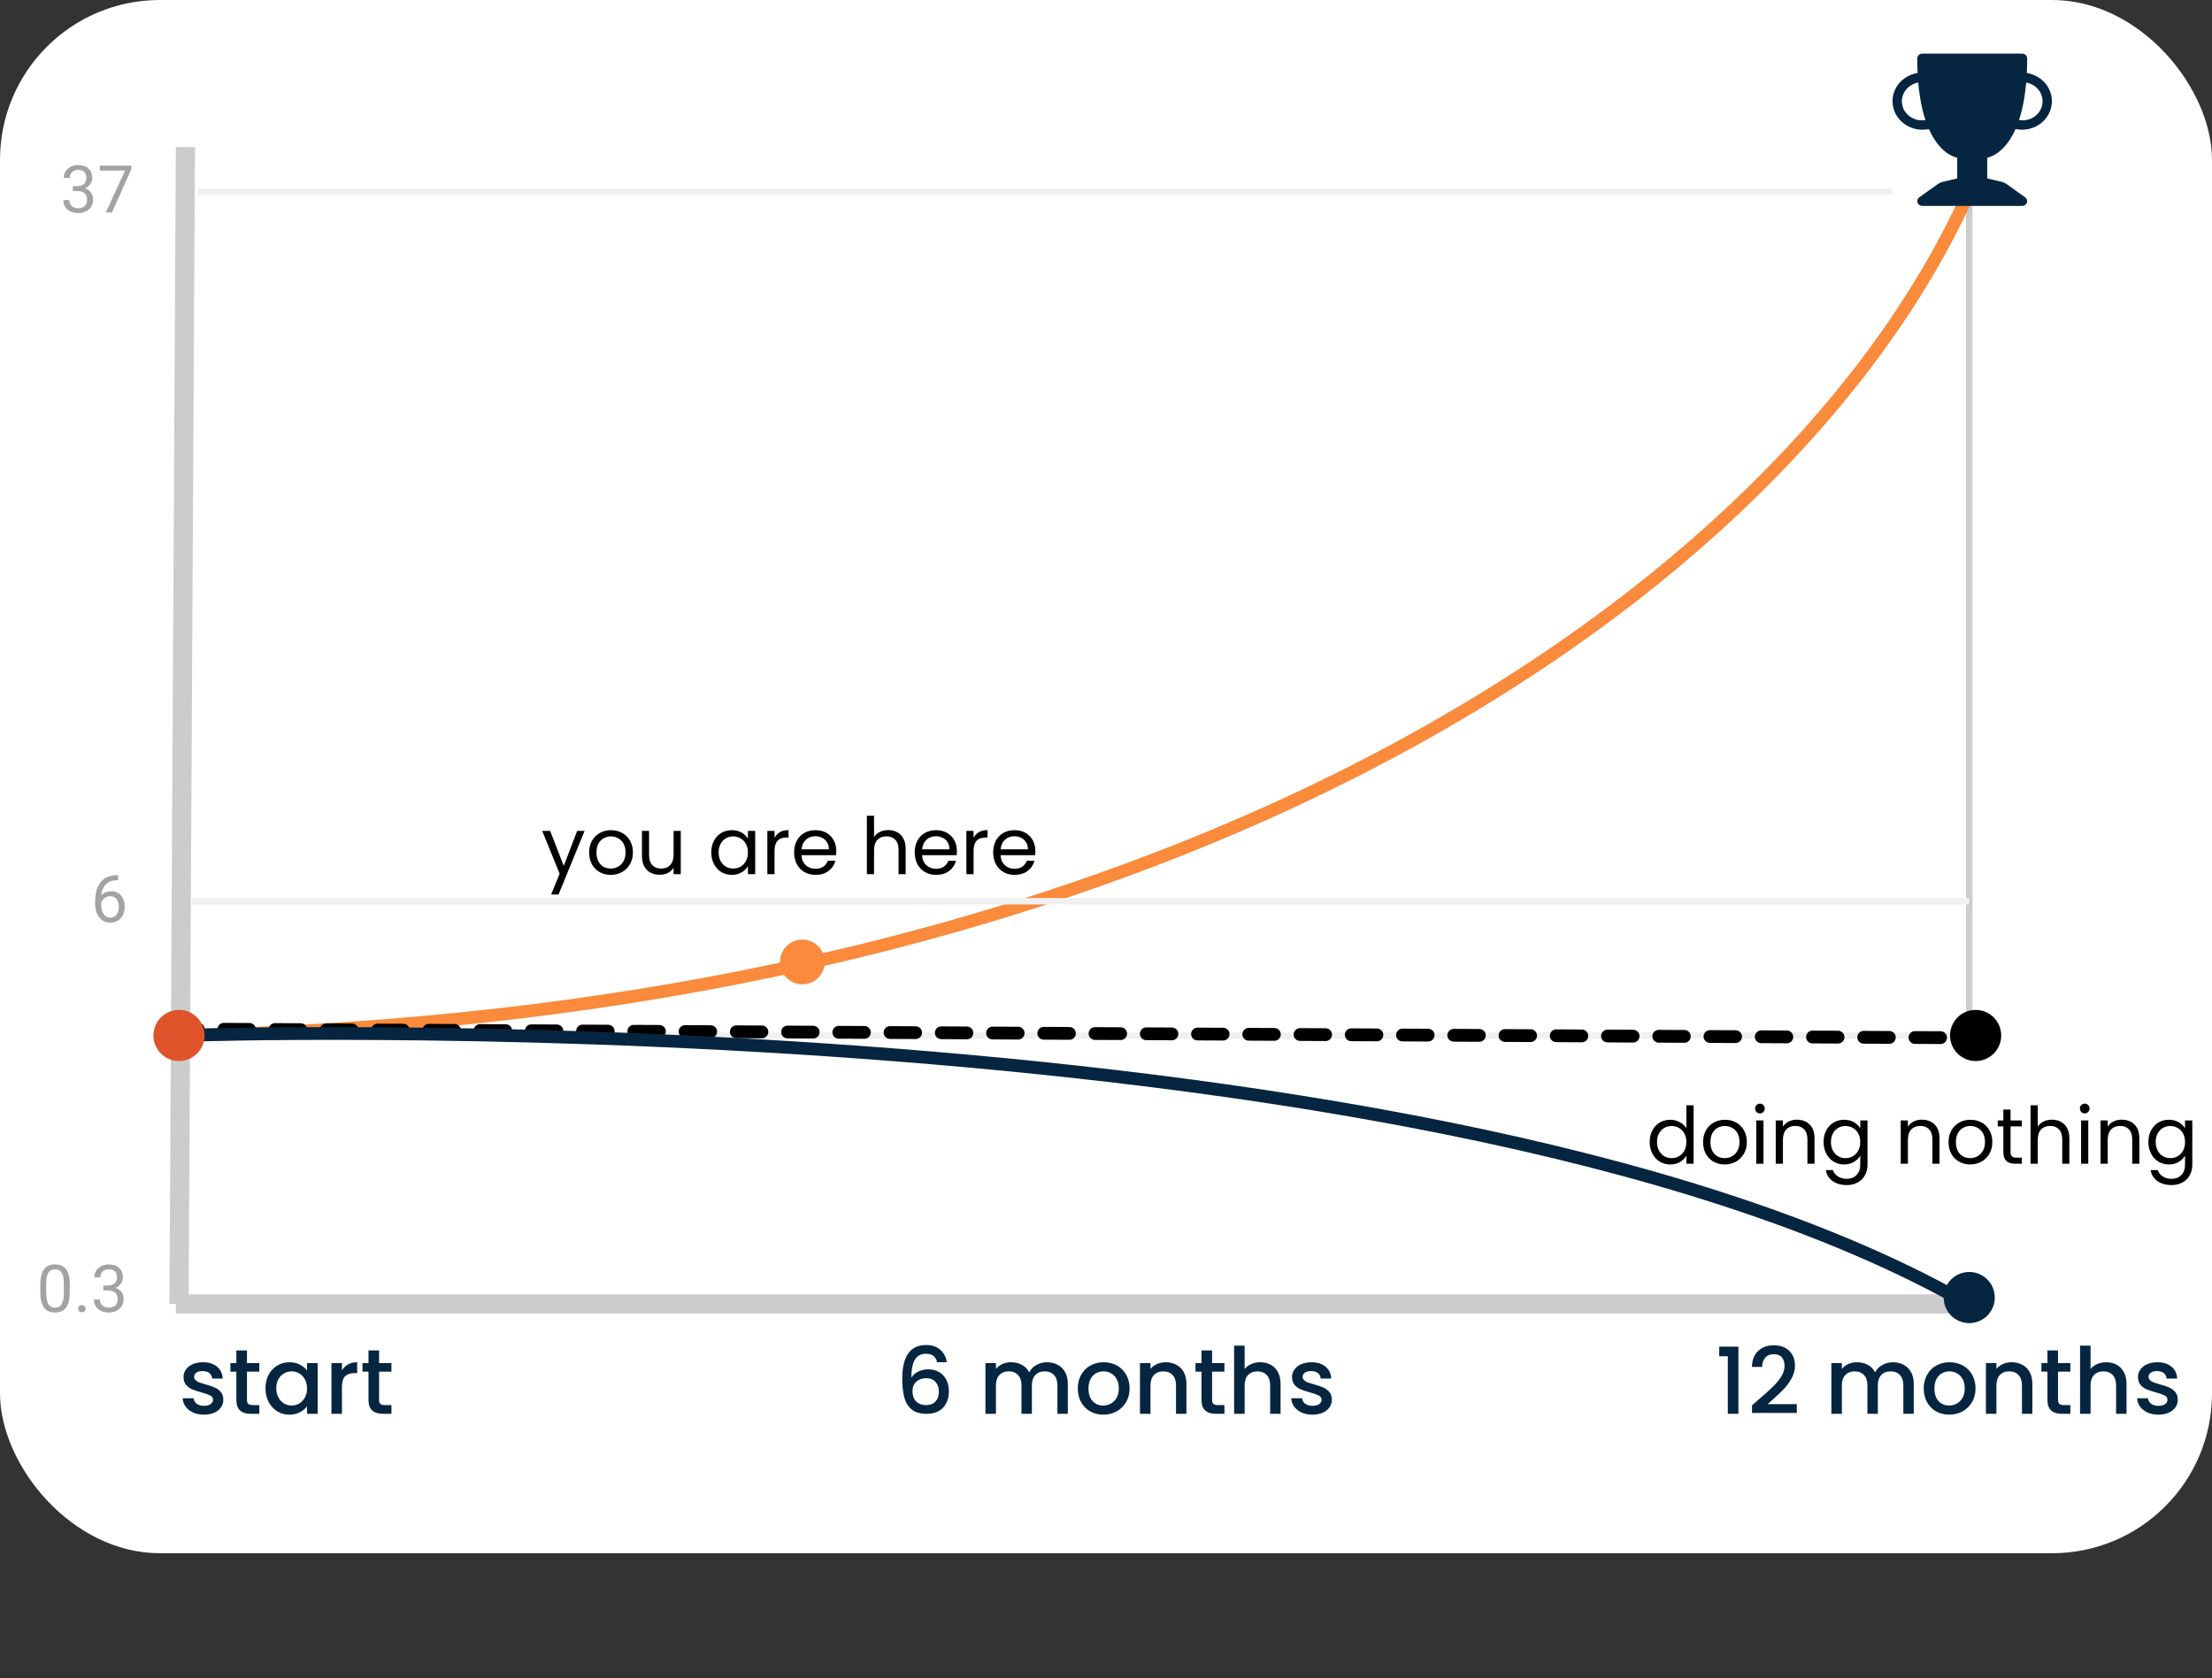<svg width="336" height="255" viewBox="0 0 336 255" fill="none" xmlns="http://www.w3.org/2000/svg">
<rect x="0" y="0" width="336" height="255" fill="#333333" stroke="none"/>
<rect width="336" height="235.997" rx="24.279" fill="white"/>
<path d="M250.586 173.508C250.586 172.836 250.722 172.248 250.994 171.744C251.266 171.232 251.638 170.836 252.11 170.556C252.59 170.276 253.126 170.136 253.718 170.136C254.23 170.136 254.706 170.256 255.146 170.496C255.586 170.728 255.922 171.036 256.154 171.42V167.94H257.258V176.82H256.154V175.584C255.938 175.976 255.618 176.3 255.194 176.556C254.77 176.804 254.274 176.928 253.706 176.928C253.122 176.928 252.59 176.784 252.11 176.496C251.638 176.208 251.266 175.804 250.994 175.284C250.722 174.764 250.586 174.172 250.586 173.508ZM256.154 173.52C256.154 173.024 256.054 172.592 255.854 172.224C255.654 171.856 255.382 171.576 255.038 171.384C254.702 171.184 254.33 171.084 253.922 171.084C253.514 171.084 253.142 171.18 252.806 171.372C252.47 171.564 252.202 171.844 252.002 172.212C251.802 172.58 251.702 173.012 251.702 173.508C251.702 174.012 251.802 174.452 252.002 174.828C252.202 175.196 252.47 175.48 252.806 175.68C253.142 175.872 253.514 175.968 253.922 175.968C254.33 175.968 254.702 175.872 255.038 175.68C255.382 175.48 255.654 175.196 255.854 174.828C256.054 174.452 256.154 174.016 256.154 173.52ZM261.972 176.928C261.356 176.928 260.796 176.788 260.292 176.508C259.796 176.228 259.404 175.832 259.116 175.32C258.836 174.8 258.696 174.2 258.696 173.52C258.696 172.848 258.84 172.256 259.128 171.744C259.424 171.224 259.824 170.828 260.328 170.556C260.832 170.276 261.396 170.136 262.02 170.136C262.644 170.136 263.208 170.276 263.712 170.556C264.216 170.828 264.612 171.22 264.9 171.732C265.196 172.244 265.344 172.84 265.344 173.52C265.344 174.2 265.192 174.8 264.888 175.32C264.592 175.832 264.188 176.228 263.676 176.508C263.164 176.788 262.596 176.928 261.972 176.928ZM261.972 175.968C262.364 175.968 262.732 175.876 263.076 175.692C263.42 175.508 263.696 175.232 263.904 174.864C264.12 174.496 264.228 174.048 264.228 173.52C264.228 172.992 264.124 172.544 263.916 172.176C263.708 171.808 263.436 171.536 263.1 171.36C262.764 171.176 262.4 171.084 262.008 171.084C261.608 171.084 261.24 171.176 260.904 171.36C260.576 171.536 260.312 171.808 260.112 172.176C259.912 172.544 259.812 172.992 259.812 173.52C259.812 174.056 259.908 174.508 260.1 174.876C260.3 175.244 260.564 175.52 260.892 175.704C261.22 175.88 261.58 175.968 261.972 175.968ZM267.343 169.176C267.135 169.176 266.959 169.104 266.815 168.96C266.671 168.816 266.599 168.64 266.599 168.432C266.599 168.224 266.671 168.048 266.815 167.904C266.959 167.76 267.135 167.688 267.343 167.688C267.543 167.688 267.711 167.76 267.847 167.904C267.991 168.048 268.063 168.224 268.063 168.432C268.063 168.64 267.991 168.816 267.847 168.96C267.711 169.104 267.543 169.176 267.343 169.176ZM267.871 170.244V176.82H266.779V170.244H267.871ZM272.937 170.124C273.737 170.124 274.385 170.368 274.881 170.856C275.377 171.336 275.625 172.032 275.625 172.944V176.82H274.545V173.1C274.545 172.444 274.381 171.944 274.053 171.6C273.725 171.248 273.277 171.072 272.709 171.072C272.133 171.072 271.673 171.252 271.329 171.612C270.993 171.972 270.825 172.496 270.825 173.184V176.82H269.733V170.244H270.825V171.18C271.041 170.844 271.333 170.584 271.701 170.4C272.077 170.216 272.489 170.124 272.937 170.124ZM280.12 170.136C280.688 170.136 281.184 170.26 281.608 170.508C282.04 170.756 282.36 171.068 282.568 171.444V170.244H283.672V176.964C283.672 177.564 283.544 178.096 283.288 178.56C283.032 179.032 282.664 179.4 282.184 179.664C281.712 179.928 281.16 180.06 280.528 180.06C279.664 180.06 278.944 179.856 278.368 179.448C277.792 179.04 277.452 178.484 277.348 177.78H278.428C278.548 178.18 278.796 178.5 279.172 178.74C279.548 178.988 280 179.112 280.528 179.112C281.128 179.112 281.616 178.924 281.992 178.548C282.376 178.172 282.568 177.644 282.568 176.964V175.584C282.352 175.968 282.032 176.288 281.608 176.544C281.184 176.8 280.688 176.928 280.12 176.928C279.536 176.928 279.004 176.784 278.524 176.496C278.052 176.208 277.68 175.804 277.408 175.284C277.136 174.764 277 174.172 277 173.508C277 172.836 277.136 172.248 277.408 171.744C277.68 171.232 278.052 170.836 278.524 170.556C279.004 170.276 279.536 170.136 280.12 170.136ZM282.568 173.52C282.568 173.024 282.468 172.592 282.268 172.224C282.068 171.856 281.796 171.576 281.452 171.384C281.116 171.184 280.744 171.084 280.336 171.084C279.928 171.084 279.556 171.18 279.22 171.372C278.884 171.564 278.616 171.844 278.416 172.212C278.216 172.58 278.116 173.012 278.116 173.508C278.116 174.012 278.216 174.452 278.416 174.828C278.616 175.196 278.884 175.48 279.22 175.68C279.556 175.872 279.928 175.968 280.336 175.968C280.744 175.968 281.116 175.872 281.452 175.68C281.796 175.48 282.068 175.196 282.268 174.828C282.468 174.452 282.568 174.016 282.568 173.52ZM291.921 170.124C292.721 170.124 293.369 170.368 293.865 170.856C294.361 171.336 294.609 172.032 294.609 172.944V176.82H293.529V173.1C293.529 172.444 293.365 171.944 293.037 171.6C292.709 171.248 292.261 171.072 291.693 171.072C291.117 171.072 290.657 171.252 290.313 171.612C289.977 171.972 289.809 172.496 289.809 173.184V176.82H288.717V170.244H289.809V171.18C290.025 170.844 290.317 170.584 290.685 170.4C291.061 170.216 291.473 170.124 291.921 170.124ZM299.261 176.928C298.645 176.928 298.085 176.788 297.581 176.508C297.085 176.228 296.693 175.832 296.405 175.32C296.125 174.8 295.985 174.2 295.985 173.52C295.985 172.848 296.129 172.256 296.417 171.744C296.713 171.224 297.113 170.828 297.617 170.556C298.121 170.276 298.685 170.136 299.309 170.136C299.933 170.136 300.497 170.276 301.001 170.556C301.505 170.828 301.901 171.22 302.189 171.732C302.485 172.244 302.633 172.84 302.633 173.52C302.633 174.2 302.481 174.8 302.177 175.32C301.881 175.832 301.477 176.228 300.965 176.508C300.453 176.788 299.885 176.928 299.261 176.928ZM299.261 175.968C299.653 175.968 300.021 175.876 300.365 175.692C300.709 175.508 300.985 175.232 301.193 174.864C301.409 174.496 301.517 174.048 301.517 173.52C301.517 172.992 301.413 172.544 301.205 172.176C300.997 171.808 300.725 171.536 300.389 171.36C300.053 171.176 299.689 171.084 299.297 171.084C298.897 171.084 298.529 171.176 298.193 171.36C297.865 171.536 297.601 171.808 297.401 172.176C297.201 172.544 297.101 172.992 297.101 173.52C297.101 174.056 297.197 174.508 297.389 174.876C297.589 175.244 297.853 175.52 298.181 175.704C298.509 175.88 298.869 175.968 299.261 175.968ZM305.401 171.144V175.02C305.401 175.34 305.469 175.568 305.605 175.704C305.741 175.832 305.977 175.896 306.313 175.896H307.117V176.82H306.133C305.525 176.82 305.069 176.68 304.765 176.4C304.461 176.12 304.309 175.66 304.309 175.02V171.144H303.457V170.244H304.309V168.588H305.401V170.244H307.117V171.144H305.401ZM311.704 170.124C312.2 170.124 312.648 170.232 313.048 170.448C313.448 170.656 313.76 170.972 313.984 171.396C314.216 171.82 314.332 172.336 314.332 172.944V176.82H313.252V173.1C313.252 172.444 313.088 171.944 312.76 171.6C312.432 171.248 311.984 171.072 311.416 171.072C310.84 171.072 310.38 171.252 310.036 171.612C309.7 171.972 309.532 172.496 309.532 173.184V176.82H308.44V167.94H309.532V171.18C309.748 170.844 310.044 170.584 310.42 170.4C310.804 170.216 311.232 170.124 311.704 170.124ZM316.679 169.176C316.471 169.176 316.295 169.104 316.151 168.96C316.007 168.816 315.935 168.64 315.935 168.432C315.935 168.224 316.007 168.048 316.151 167.904C316.295 167.76 316.471 167.688 316.679 167.688C316.879 167.688 317.047 167.76 317.183 167.904C317.327 168.048 317.399 168.224 317.399 168.432C317.399 168.64 317.327 168.816 317.183 168.96C317.047 169.104 316.879 169.176 316.679 169.176ZM317.207 170.244V176.82H316.115V170.244H317.207ZM322.273 170.124C323.073 170.124 323.721 170.368 324.217 170.856C324.713 171.336 324.961 172.032 324.961 172.944V176.82H323.881V173.1C323.881 172.444 323.717 171.944 323.389 171.6C323.061 171.248 322.613 171.072 322.045 171.072C321.469 171.072 321.009 171.252 320.665 171.612C320.329 171.972 320.161 172.496 320.161 173.184V176.82H319.069V170.244H320.161V171.18C320.377 170.844 320.669 170.584 321.037 170.4C321.413 170.216 321.825 170.124 322.273 170.124ZM329.456 170.136C330.024 170.136 330.52 170.26 330.944 170.508C331.376 170.756 331.696 171.068 331.904 171.444V170.244H333.008V176.964C333.008 177.564 332.88 178.096 332.624 178.56C332.368 179.032 332 179.4 331.52 179.664C331.048 179.928 330.496 180.06 329.864 180.06C329 180.06 328.28 179.856 327.704 179.448C327.128 179.04 326.788 178.484 326.684 177.78H327.764C327.884 178.18 328.132 178.5 328.508 178.74C328.884 178.988 329.336 179.112 329.864 179.112C330.464 179.112 330.952 178.924 331.328 178.548C331.712 178.172 331.904 177.644 331.904 176.964V175.584C331.688 175.968 331.368 176.288 330.944 176.544C330.52 176.8 330.024 176.928 329.456 176.928C328.872 176.928 328.34 176.784 327.86 176.496C327.388 176.208 327.016 175.804 326.744 175.284C326.472 174.764 326.336 174.172 326.336 173.508C326.336 172.836 326.472 172.248 326.744 171.744C327.016 171.232 327.388 170.836 327.86 170.556C328.34 170.276 328.872 170.136 329.456 170.136ZM331.904 173.52C331.904 173.024 331.804 172.592 331.604 172.224C331.404 171.856 331.132 171.576 330.788 171.384C330.452 171.184 330.08 171.084 329.672 171.084C329.264 171.084 328.892 171.18 328.556 171.372C328.22 171.564 327.952 171.844 327.752 172.212C327.552 172.58 327.452 173.012 327.452 173.508C327.452 174.012 327.552 174.452 327.752 174.828C327.952 175.196 328.22 175.48 328.556 175.68C328.892 175.872 329.264 175.968 329.672 175.968C330.08 175.968 330.452 175.872 330.788 175.68C331.132 175.48 331.404 175.196 331.604 174.828C331.804 174.452 331.904 174.016 331.904 173.52Z" fill="black"/>
<path d="M30.971 214.946C30.364 214.946 29.818 214.839 29.333 214.624C28.857 214.4 28.479 214.102 28.199 213.728C27.919 213.346 27.77 212.921 27.751 212.454H29.403C29.431 212.781 29.585 213.056 29.865 213.28C30.154 213.495 30.514 213.602 30.943 213.602C31.391 213.602 31.736 213.518 31.979 213.35C32.231 213.173 32.357 212.949 32.357 212.678C32.357 212.389 32.217 212.174 31.937 212.034C31.666 211.894 31.232 211.74 30.635 211.572C30.056 211.414 29.585 211.26 29.221 211.11C28.857 210.961 28.54 210.732 28.269 210.424C28.008 210.116 27.877 209.71 27.877 209.206C27.877 208.796 27.998 208.422 28.241 208.086C28.484 207.741 28.829 207.47 29.277 207.274C29.734 207.078 30.257 206.98 30.845 206.98C31.722 206.98 32.427 207.204 32.959 207.652C33.5 208.091 33.79 208.693 33.827 209.458H32.231C32.203 209.113 32.063 208.838 31.811 208.632C31.559 208.427 31.218 208.324 30.789 208.324C30.369 208.324 30.047 208.404 29.823 208.562C29.599 208.721 29.487 208.931 29.487 209.192C29.487 209.398 29.562 209.57 29.711 209.71C29.86 209.85 30.042 209.962 30.257 210.046C30.472 210.121 30.789 210.219 31.209 210.34C31.769 210.49 32.226 210.644 32.581 210.802C32.945 210.952 33.258 211.176 33.519 211.474C33.78 211.773 33.916 212.17 33.925 212.664C33.925 213.103 33.804 213.495 33.561 213.84C33.318 214.186 32.973 214.456 32.525 214.652C32.086 214.848 31.568 214.946 30.971 214.946ZM37.512 208.408V212.678C37.512 212.968 37.577 213.178 37.708 213.308C37.848 213.43 38.081 213.49 38.408 213.49H39.388V214.82H38.128C37.409 214.82 36.858 214.652 36.476 214.316C36.093 213.98 35.902 213.434 35.902 212.678V208.408H34.992V207.106H35.902V205.188H37.512V207.106H39.388V208.408H37.512ZM40.327 210.928C40.327 210.154 40.485 209.468 40.803 208.87C41.129 208.273 41.568 207.811 42.119 207.484C42.679 207.148 43.295 206.98 43.967 206.98C44.573 206.98 45.101 207.102 45.549 207.344C46.006 207.578 46.37 207.872 46.641 208.226V207.106H48.251V214.82H46.641V213.672C46.37 214.036 46.001 214.34 45.535 214.582C45.068 214.825 44.536 214.946 43.939 214.946C43.276 214.946 42.669 214.778 42.119 214.442C41.568 214.097 41.129 213.621 40.803 213.014C40.485 212.398 40.327 211.703 40.327 210.928ZM46.641 210.956C46.641 210.424 46.529 209.962 46.305 209.57C46.09 209.178 45.805 208.88 45.451 208.674C45.096 208.469 44.713 208.366 44.303 208.366C43.892 208.366 43.509 208.469 43.155 208.674C42.8 208.87 42.511 209.164 42.287 209.556C42.072 209.939 41.965 210.396 41.965 210.928C41.965 211.46 42.072 211.927 42.287 212.328C42.511 212.73 42.8 213.038 43.155 213.252C43.519 213.458 43.901 213.56 44.303 213.56C44.713 213.56 45.096 213.458 45.451 213.252C45.805 213.047 46.09 212.748 46.305 212.356C46.529 211.955 46.641 211.488 46.641 210.956ZM51.943 208.226C52.176 207.834 52.484 207.531 52.867 207.316C53.259 207.092 53.721 206.98 54.253 206.98V208.632H53.847C53.221 208.632 52.745 208.791 52.419 209.108C52.102 209.426 51.943 209.976 51.943 210.76V214.82H50.347V207.106H51.943V208.226ZM57.582 208.408V212.678C57.582 212.968 57.647 213.178 57.778 213.308C57.918 213.43 58.151 213.49 58.478 213.49H59.458V214.82H58.198C57.479 214.82 56.929 214.652 56.546 214.316C56.163 213.98 55.972 213.434 55.972 212.678V208.408H55.062V207.106H55.972V205.188H57.582V207.106H59.458V208.408H57.582Z" fill="#062540"/>
<path d="M142.346 206.98C142.243 206.551 142.056 206.229 141.786 206.014C141.515 205.8 141.137 205.692 140.652 205.692C139.914 205.692 139.364 205.977 139 206.546C138.636 207.106 138.444 208.04 138.426 209.346C138.668 208.936 139.023 208.618 139.49 208.394C139.956 208.17 140.46 208.058 141.002 208.058C141.618 208.058 142.159 208.194 142.626 208.464C143.102 208.726 143.47 209.108 143.732 209.612C144.002 210.116 144.138 210.718 144.138 211.418C144.138 212.072 144.007 212.655 143.746 213.168C143.494 213.682 143.116 214.088 142.612 214.386C142.108 214.676 141.501 214.82 140.792 214.82C139.83 214.82 139.074 214.61 138.524 214.19C137.982 213.761 137.6 213.159 137.376 212.384C137.161 211.61 137.054 210.644 137.054 209.486C137.054 206.07 138.258 204.362 140.666 204.362C141.599 204.362 142.332 204.614 142.864 205.118C143.405 205.622 143.722 206.243 143.816 206.98H142.346ZM140.652 209.402C140.082 209.402 139.597 209.575 139.196 209.92C138.804 210.256 138.608 210.746 138.608 211.39C138.608 212.034 138.79 212.548 139.154 212.93C139.527 213.304 140.045 213.49 140.708 213.49C141.296 213.49 141.758 213.308 142.094 212.944C142.439 212.58 142.612 212.095 142.612 211.488C142.612 210.854 142.444 210.35 142.108 209.976C141.781 209.594 141.296 209.402 140.652 209.402ZM159.025 206.98C159.631 206.98 160.173 207.106 160.649 207.358C161.134 207.61 161.512 207.984 161.783 208.478C162.063 208.973 162.203 209.57 162.203 210.27V214.82H160.621V210.508C160.621 209.818 160.448 209.29 160.103 208.926C159.757 208.553 159.286 208.366 158.689 208.366C158.091 208.366 157.615 208.553 157.261 208.926C156.915 209.29 156.743 209.818 156.743 210.508V214.82H155.161V210.508C155.161 209.818 154.988 209.29 154.643 208.926C154.297 208.553 153.826 208.366 153.229 208.366C152.631 208.366 152.155 208.553 151.801 208.926C151.455 209.29 151.283 209.818 151.283 210.508V214.82H149.687V207.106H151.283V207.988C151.544 207.671 151.875 207.424 152.277 207.246C152.678 207.069 153.107 206.98 153.565 206.98C154.181 206.98 154.731 207.111 155.217 207.372C155.702 207.634 156.075 208.012 156.337 208.506C156.57 208.04 156.934 207.671 157.429 207.4C157.923 207.12 158.455 206.98 159.025 206.98ZM167.58 214.946C166.852 214.946 166.194 214.783 165.606 214.456C165.018 214.12 164.556 213.654 164.22 213.056C163.884 212.45 163.716 211.75 163.716 210.956C163.716 210.172 163.888 209.477 164.234 208.87C164.579 208.264 165.05 207.797 165.648 207.47C166.245 207.144 166.912 206.98 167.65 206.98C168.387 206.98 169.054 207.144 169.652 207.47C170.249 207.797 170.72 208.264 171.066 208.87C171.411 209.477 171.584 210.172 171.584 210.956C171.584 211.74 171.406 212.436 171.052 213.042C170.697 213.649 170.212 214.12 169.596 214.456C168.989 214.783 168.317 214.946 167.58 214.946ZM167.58 213.56C167.99 213.56 168.373 213.462 168.728 213.266C169.092 213.07 169.386 212.776 169.61 212.384C169.834 211.992 169.946 211.516 169.946 210.956C169.946 210.396 169.838 209.925 169.624 209.542C169.409 209.15 169.124 208.856 168.77 208.66C168.415 208.464 168.032 208.366 167.622 208.366C167.211 208.366 166.828 208.464 166.474 208.66C166.128 208.856 165.853 209.15 165.648 209.542C165.442 209.925 165.34 210.396 165.34 210.956C165.34 211.787 165.55 212.431 165.97 212.888C166.399 213.336 166.936 213.56 167.58 213.56ZM177.053 206.98C177.66 206.98 178.201 207.106 178.677 207.358C179.163 207.61 179.541 207.984 179.811 208.478C180.082 208.973 180.217 209.57 180.217 210.27V214.82H178.635V210.508C178.635 209.818 178.463 209.29 178.117 208.926C177.772 208.553 177.301 208.366 176.703 208.366C176.106 208.366 175.63 208.553 175.275 208.926C174.93 209.29 174.757 209.818 174.757 210.508V214.82H173.161V207.106H174.757V207.988C175.019 207.671 175.35 207.424 175.751 207.246C176.162 207.069 176.596 206.98 177.053 206.98ZM184.115 208.408V212.678C184.115 212.968 184.18 213.178 184.311 213.308C184.451 213.43 184.684 213.49 185.011 213.49H185.991V214.82H184.731C184.012 214.82 183.462 214.652 183.079 214.316C182.696 213.98 182.505 213.434 182.505 212.678V208.408H181.595V207.106H182.505V205.188H184.115V207.106H185.991V208.408H184.115ZM191.452 206.98C192.04 206.98 192.563 207.106 193.02 207.358C193.487 207.61 193.851 207.984 194.112 208.478C194.383 208.973 194.518 209.57 194.518 210.27V214.82H192.936V210.508C192.936 209.818 192.763 209.29 192.418 208.926C192.073 208.553 191.601 208.366 191.004 208.366C190.407 208.366 189.931 208.553 189.576 208.926C189.231 209.29 189.058 209.818 189.058 210.508V214.82H187.462V204.46H189.058V208.002C189.329 207.676 189.669 207.424 190.08 207.246C190.5 207.069 190.957 206.98 191.452 206.98ZM199.354 214.946C198.747 214.946 198.201 214.839 197.716 214.624C197.24 214.4 196.862 214.102 196.582 213.728C196.302 213.346 196.153 212.921 196.134 212.454H197.786C197.814 212.781 197.968 213.056 198.248 213.28C198.537 213.495 198.897 213.602 199.326 213.602C199.774 213.602 200.119 213.518 200.362 213.35C200.614 213.173 200.74 212.949 200.74 212.678C200.74 212.389 200.6 212.174 200.32 212.034C200.049 211.894 199.615 211.74 199.018 211.572C198.439 211.414 197.968 211.26 197.604 211.11C197.24 210.961 196.923 210.732 196.652 210.424C196.391 210.116 196.26 209.71 196.26 209.206C196.26 208.796 196.381 208.422 196.624 208.086C196.867 207.741 197.212 207.47 197.66 207.274C198.117 207.078 198.64 206.98 199.228 206.98C200.105 206.98 200.81 207.204 201.342 207.652C201.883 208.091 202.173 208.693 202.21 209.458H200.614C200.586 209.113 200.446 208.838 200.194 208.632C199.942 208.427 199.601 208.324 199.172 208.324C198.752 208.324 198.43 208.404 198.206 208.562C197.982 208.721 197.87 208.931 197.87 209.192C197.87 209.398 197.945 209.57 198.094 209.71C198.243 209.85 198.425 209.962 198.64 210.046C198.855 210.121 199.172 210.219 199.592 210.34C200.152 210.49 200.609 210.644 200.964 210.802C201.328 210.952 201.641 211.176 201.902 211.474C202.163 211.773 202.299 212.17 202.308 212.664C202.308 213.103 202.187 213.495 201.944 213.84C201.701 214.186 201.356 214.456 200.908 214.652C200.469 214.848 199.951 214.946 199.354 214.946Z" fill="#062540"/>
<path d="M261.151 206.07V204.614H264.063V214.82H262.453V206.07H261.151ZM267.138 212.65C268.034 211.876 268.739 211.241 269.252 210.746C269.775 210.242 270.209 209.72 270.554 209.178C270.899 208.637 271.072 208.096 271.072 207.554C271.072 206.994 270.937 206.556 270.666 206.238C270.405 205.921 269.989 205.762 269.42 205.762C268.869 205.762 268.44 205.94 268.132 206.294C267.833 206.64 267.675 207.106 267.656 207.694H266.116C266.144 206.63 266.461 205.818 267.068 205.258C267.684 204.689 268.463 204.404 269.406 204.404C270.423 204.404 271.217 204.684 271.786 205.244C272.365 205.804 272.654 206.551 272.654 207.484C272.654 208.156 272.481 208.805 272.136 209.43C271.8 210.046 271.394 210.602 270.918 211.096C270.451 211.582 269.854 212.146 269.126 212.79L268.496 213.35H272.934V214.68H266.13V213.518L267.138 212.65ZM287.521 206.98C288.127 206.98 288.669 207.106 289.145 207.358C289.63 207.61 290.008 207.984 290.279 208.478C290.559 208.973 290.699 209.57 290.699 210.27V214.82H289.117V210.508C289.117 209.818 288.944 209.29 288.599 208.926C288.253 208.553 287.782 208.366 287.185 208.366C286.587 208.366 286.111 208.553 285.757 208.926C285.411 209.29 285.239 209.818 285.239 210.508V214.82H283.657V210.508C283.657 209.818 283.484 209.29 283.139 208.926C282.793 208.553 282.322 208.366 281.725 208.366C281.127 208.366 280.651 208.553 280.297 208.926C279.951 209.29 279.779 209.818 279.779 210.508V214.82H278.183V207.106H279.779V207.988C280.04 207.671 280.371 207.424 280.773 207.246C281.174 207.069 281.603 206.98 282.061 206.98C282.677 206.98 283.227 207.111 283.713 207.372C284.198 207.634 284.571 208.012 284.833 208.506C285.066 208.04 285.43 207.671 285.925 207.4C286.419 207.12 286.951 206.98 287.521 206.98ZM296.076 214.946C295.348 214.946 294.69 214.783 294.102 214.456C293.514 214.12 293.052 213.654 292.716 213.056C292.38 212.45 292.212 211.75 292.212 210.956C292.212 210.172 292.384 209.477 292.73 208.87C293.075 208.264 293.546 207.797 294.144 207.47C294.741 207.144 295.408 206.98 296.146 206.98C296.883 206.98 297.55 207.144 298.148 207.47C298.745 207.797 299.216 208.264 299.562 208.87C299.907 209.477 300.08 210.172 300.08 210.956C300.08 211.74 299.902 212.436 299.548 213.042C299.193 213.649 298.708 214.12 298.092 214.456C297.485 214.783 296.813 214.946 296.076 214.946ZM296.076 213.56C296.486 213.56 296.869 213.462 297.224 213.266C297.588 213.07 297.882 212.776 298.106 212.384C298.33 211.992 298.442 211.516 298.442 210.956C298.442 210.396 298.334 209.925 298.12 209.542C297.905 209.15 297.62 208.856 297.266 208.66C296.911 208.464 296.528 208.366 296.118 208.366C295.707 208.366 295.324 208.464 294.97 208.66C294.624 208.856 294.349 209.15 294.144 209.542C293.938 209.925 293.836 210.396 293.836 210.956C293.836 211.787 294.046 212.431 294.466 212.888C294.895 213.336 295.432 213.56 296.076 213.56ZM305.549 206.98C306.156 206.98 306.697 207.106 307.173 207.358C307.659 207.61 308.037 207.984 308.307 208.478C308.578 208.973 308.713 209.57 308.713 210.27V214.82H307.131V210.508C307.131 209.818 306.959 209.29 306.613 208.926C306.268 208.553 305.797 208.366 305.199 208.366C304.602 208.366 304.126 208.553 303.771 208.926C303.426 209.29 303.253 209.818 303.253 210.508V214.82H301.657V207.106H303.253V207.988C303.515 207.671 303.846 207.424 304.247 207.246C304.658 207.069 305.092 206.98 305.549 206.98ZM312.611 208.408V212.678C312.611 212.968 312.677 213.178 312.807 213.308C312.947 213.43 313.181 213.49 313.507 213.49H314.487V214.82H313.227C312.509 214.82 311.958 214.652 311.575 214.316C311.193 213.98 311.001 213.434 311.001 212.678V208.408H310.091V207.106H311.001V205.188H312.611V207.106H314.487V208.408H312.611ZM319.948 206.98C320.536 206.98 321.059 207.106 321.516 207.358C321.983 207.61 322.347 207.984 322.608 208.478C322.879 208.973 323.014 209.57 323.014 210.27V214.82H321.432V210.508C321.432 209.818 321.26 209.29 320.914 208.926C320.569 208.553 320.098 208.366 319.5 208.366C318.903 208.366 318.427 208.553 318.072 208.926C317.727 209.29 317.554 209.818 317.554 210.508V214.82H315.958V204.46H317.554V208.002C317.825 207.676 318.166 207.424 318.576 207.246C318.996 207.069 319.454 206.98 319.948 206.98ZM327.85 214.946C327.243 214.946 326.697 214.839 326.212 214.624C325.736 214.4 325.358 214.102 325.078 213.728C324.798 213.346 324.649 212.921 324.63 212.454H326.282C326.31 212.781 326.464 213.056 326.744 213.28C327.033 213.495 327.393 213.602 327.822 213.602C328.27 213.602 328.615 213.518 328.858 213.35C329.11 213.173 329.236 212.949 329.236 212.678C329.236 212.389 329.096 212.174 328.816 212.034C328.545 211.894 328.111 211.74 327.514 211.572C326.935 211.414 326.464 211.26 326.1 211.11C325.736 210.961 325.419 210.732 325.148 210.424C324.887 210.116 324.756 209.71 324.756 209.206C324.756 208.796 324.877 208.422 325.12 208.086C325.363 207.741 325.708 207.47 326.156 207.274C326.613 207.078 327.136 206.98 327.724 206.98C328.601 206.98 329.306 207.204 329.838 207.652C330.379 208.091 330.669 208.693 330.706 209.458H329.11C329.082 209.113 328.942 208.838 328.69 208.632C328.438 208.427 328.097 208.324 327.668 208.324C327.248 208.324 326.926 208.404 326.702 208.562C326.478 208.721 326.366 208.931 326.366 209.192C326.366 209.398 326.441 209.57 326.59 209.71C326.739 209.85 326.921 209.962 327.136 210.046C327.351 210.121 327.668 210.219 328.088 210.34C328.648 210.49 329.105 210.644 329.46 210.802C329.824 210.952 330.137 211.176 330.398 211.474C330.659 211.773 330.795 212.17 330.804 212.664C330.804 213.103 330.683 213.495 330.44 213.84C330.197 214.186 329.852 214.456 329.404 214.652C328.965 214.848 328.447 214.946 327.85 214.946Z" fill="#062540"/>
<path d="M27.193 198.121L28.164 22.337" stroke="#CCCCCC" stroke-width="2.914"/>
<path d="M299.124 157.331V29.135" stroke="#CCCCCC" stroke-width="0.971"/>
<path d="M29.135 157.332L299.124 157.332" stroke="#F0F0F0" stroke-width="0.971"/>
<path d="M26.707 198.121H299.123" stroke="#CCCCCC" stroke-width="2.914"/>
<path d="M27.193 157.331C179.025 154.45 271.784 90.112 299.124 29.135" stroke="#FA8A3C" stroke-width="1.942"/>
<path d="M296.21 157.331C296.21 158.362 296.619 159.35 297.348 160.078C298.076 160.807 299.064 161.216 300.095 161.216C301.125 161.216 302.113 160.807 302.842 160.078C303.57 159.35 303.979 158.362 303.979 157.331C303.979 156.301 303.57 155.313 302.842 154.584C302.113 153.856 301.125 153.447 300.095 153.447C299.064 153.447 298.076 153.856 297.348 154.584C296.619 155.313 296.21 156.301 296.21 157.331Z" fill="black"/>
<path d="M30.105 157.34C30.642 157.343 31.079 156.91 31.081 156.374C31.084 155.838 30.651 155.401 30.115 155.398L30.105 157.34ZM34.007 155.417C33.471 155.414 33.034 155.847 33.031 156.383C33.028 156.92 33.461 157.357 33.998 157.359L34.007 155.417ZM37.889 157.378C38.426 157.381 38.863 156.948 38.865 156.412C38.868 155.876 38.435 155.439 37.899 155.436L37.889 157.378ZM41.791 155.455C41.255 155.452 40.818 155.885 40.815 156.421C40.813 156.958 41.245 157.395 41.782 157.397L41.791 155.455ZM45.674 157.416C46.21 157.419 46.647 156.986 46.65 156.45C46.652 155.913 46.219 155.477 45.683 155.474L45.674 157.416ZM49.575 155.493C49.039 155.49 48.602 155.923 48.599 156.459C48.597 156.996 49.029 157.433 49.566 157.435L49.575 155.493ZM53.458 157.454C53.994 157.457 54.431 157.024 54.434 156.488C54.436 155.951 54.004 155.515 53.467 155.512L53.458 157.454ZM57.359 155.531C56.823 155.528 56.386 155.961 56.383 156.497C56.381 157.034 56.813 157.471 57.35 157.473L57.359 155.531ZM61.242 157.492C61.778 157.495 62.215 157.062 62.218 156.526C62.221 155.989 61.788 155.553 61.251 155.55L61.242 157.492ZM65.144 155.569C64.607 155.566 64.17 155.999 64.168 156.535C64.165 157.072 64.598 157.509 65.134 157.511L65.144 155.569ZM69.026 157.53C69.562 157.533 69.999 157.1 70.002 156.564C70.005 156.027 69.572 155.59 69.036 155.588L69.026 157.53ZM72.928 155.607C72.391 155.604 71.954 156.037 71.952 156.573C71.949 157.11 72.382 157.547 72.918 157.549L72.928 155.607ZM76.81 157.568C77.347 157.571 77.784 157.138 77.786 156.602C77.789 156.065 77.356 155.628 76.82 155.626L76.81 157.568ZM80.712 155.645C80.175 155.642 79.739 156.075 79.736 156.611C79.733 157.148 80.166 157.585 80.702 157.587L80.712 155.645ZM84.594 157.606C85.131 157.609 85.568 157.176 85.57 156.64C85.573 156.103 85.14 155.666 84.604 155.664L84.594 157.606ZM88.496 155.683C87.96 155.68 87.523 156.113 87.52 156.649C87.517 157.186 87.95 157.623 88.487 157.625L88.496 155.683ZM92.379 157.644C92.915 157.647 93.352 157.214 93.354 156.678C93.357 156.141 92.924 155.704 92.388 155.702L92.379 157.644ZM96.28 155.721C95.744 155.718 95.307 156.151 95.304 156.687C95.302 157.224 95.734 157.661 96.271 157.663L96.28 155.721ZM100.163 157.682C100.699 157.685 101.136 157.252 101.139 156.716C101.141 156.179 100.709 155.742 100.172 155.74L100.163 157.682ZM104.064 155.759C103.528 155.756 103.091 156.189 103.088 156.725C103.086 157.262 103.518 157.698 104.055 157.701L104.064 155.759ZM107.947 157.72C108.483 157.723 108.92 157.29 108.923 156.754C108.925 156.217 108.493 155.78 107.956 155.778L107.947 157.72ZM111.848 155.797C111.312 155.794 110.875 156.227 110.872 156.763C110.87 157.3 111.303 157.736 111.839 157.739L111.848 155.797ZM115.731 157.758C116.267 157.761 116.704 157.328 116.707 156.792C116.709 156.255 116.277 155.818 115.74 155.816L115.731 157.758ZM119.633 155.835C119.096 155.832 118.659 156.265 118.657 156.801C118.654 157.338 119.087 157.774 119.623 157.777L119.633 155.835ZM123.515 157.796C124.051 157.799 124.488 157.366 124.491 156.83C124.494 156.293 124.061 155.856 123.525 155.854L123.515 157.796ZM127.417 155.873C126.88 155.87 126.443 156.303 126.441 156.839C126.438 157.376 126.871 157.812 127.407 157.815L127.417 155.873ZM131.299 157.834C131.836 157.837 132.273 157.404 132.275 156.868C132.278 156.331 131.845 155.894 131.309 155.892L131.299 157.834ZM135.201 155.911C134.664 155.908 134.228 156.341 134.225 156.877C134.222 157.413 134.655 157.85 135.191 157.853L135.201 155.911ZM139.083 157.872C139.62 157.875 140.057 157.442 140.059 156.906C140.062 156.369 139.629 155.932 139.093 155.93L139.083 157.872ZM142.985 155.949C142.449 155.946 142.012 156.379 142.009 156.915C142.006 157.451 142.439 157.888 142.975 157.891L142.985 155.949ZM146.868 157.91C147.404 157.913 147.841 157.48 147.843 156.944C147.846 156.407 147.413 155.97 146.877 155.968L146.868 157.91ZM150.769 155.987C150.233 155.984 149.796 156.417 149.793 156.953C149.791 157.489 150.223 157.926 150.76 157.929L150.769 155.987ZM154.652 157.948C155.188 157.951 155.625 157.518 155.628 156.982C155.63 156.445 155.198 156.008 154.661 156.006L154.652 157.948ZM158.553 156.025C158.017 156.022 157.58 156.455 157.577 156.991C157.575 157.527 158.007 157.964 158.544 157.967L158.553 156.025ZM162.436 157.986C162.972 157.989 163.409 157.556 163.412 157.02C163.414 156.483 162.982 156.046 162.445 156.044L162.436 157.986ZM166.337 156.063C165.801 156.06 165.364 156.493 165.361 157.029C165.359 157.565 165.792 158.002 166.328 158.005L166.337 156.063ZM170.22 158.024C170.756 158.027 171.193 157.594 171.196 157.057C171.199 156.521 170.766 156.084 170.229 156.082L170.22 158.024ZM174.122 156.101C173.585 156.098 173.148 156.531 173.146 157.067C173.143 157.603 173.576 158.04 174.112 158.043L174.122 156.101ZM178.004 158.062C178.541 158.065 178.977 157.632 178.98 157.095C178.983 156.559 178.55 156.122 178.014 156.12L178.004 158.062ZM181.906 156.139C181.369 156.136 180.932 156.569 180.93 157.105C180.927 157.641 181.36 158.078 181.896 158.081L181.906 156.139ZM185.788 158.1C186.325 158.103 186.762 157.67 186.764 157.133C186.767 156.597 186.334 156.16 185.798 156.158L185.788 158.1ZM189.69 156.177C189.153 156.174 188.717 156.607 188.714 157.143C188.711 157.679 189.144 158.116 189.68 158.119L189.69 156.177ZM193.572 158.138C194.109 158.14 194.546 157.708 194.548 157.171C194.551 156.635 194.118 156.198 193.582 156.196L193.572 158.138ZM197.474 156.215C196.938 156.212 196.501 156.645 196.498 157.181C196.495 157.717 196.928 158.154 197.465 158.157L197.474 156.215ZM201.357 158.176C201.893 158.178 202.33 157.746 202.333 157.209C202.335 156.673 201.902 156.236 201.366 156.234L201.357 158.176ZM205.258 156.252C204.722 156.25 204.285 156.683 204.282 157.219C204.28 157.755 204.712 158.192 205.249 158.195L205.258 156.252ZM209.141 158.214C209.677 158.216 210.114 157.784 210.117 157.247C210.119 156.711 209.687 156.274 209.15 156.271L209.141 158.214ZM213.042 156.29C212.506 156.288 212.069 156.721 212.066 157.257C212.064 157.793 212.496 158.23 213.033 158.233L213.042 156.29ZM216.925 158.252C217.461 158.254 217.898 157.822 217.901 157.285C217.903 156.749 217.471 156.312 216.934 156.309L216.925 158.252ZM220.826 156.328C220.29 156.326 219.853 156.759 219.851 157.295C219.848 157.831 220.281 158.268 220.817 158.271L220.826 156.328ZM224.709 158.29C225.245 158.292 225.682 157.86 225.685 157.323C225.688 156.787 225.255 156.35 224.719 156.347L224.709 158.29ZM228.611 156.366C228.074 156.364 227.637 156.796 227.635 157.333C227.632 157.869 228.065 158.306 228.601 158.309L228.611 156.366ZM232.493 158.328C233.03 158.33 233.466 157.898 233.469 157.361C233.472 156.825 233.039 156.388 232.503 156.385L232.493 158.328ZM236.395 156.404C235.858 156.402 235.421 156.834 235.419 157.371C235.416 157.907 235.849 158.344 236.385 158.347L236.395 156.404ZM240.277 158.366C240.814 158.368 241.251 157.936 241.253 157.399C241.256 156.863 240.823 156.426 240.287 156.423L240.277 158.366ZM244.179 156.442C243.643 156.44 243.206 156.872 243.203 157.409C243.2 157.945 243.633 158.382 244.169 158.385L244.179 156.442ZM248.061 158.404C248.598 158.406 249.035 157.974 249.037 157.437C249.04 156.901 248.607 156.464 248.071 156.461L248.061 158.404ZM251.963 156.48C251.427 156.478 250.99 156.91 250.987 157.447C250.985 157.983 251.417 158.42 251.954 158.423L251.963 156.48ZM255.846 158.442C256.382 158.444 256.819 158.012 256.822 157.475C256.824 156.939 256.391 156.502 255.855 156.499L255.846 158.442ZM259.747 156.518C259.211 156.516 258.774 156.948 258.771 157.485C258.769 158.021 259.201 158.458 259.738 158.461L259.747 156.518ZM263.63 158.48C264.166 158.482 264.603 158.05 264.606 157.513C264.608 156.977 264.176 156.54 263.639 156.537L263.63 158.48ZM267.531 156.556C266.995 156.554 266.558 156.986 266.555 157.523C266.553 158.059 266.985 158.496 267.522 158.499L267.531 156.556ZM271.414 158.518C271.95 158.52 272.387 158.088 272.39 157.551C272.392 157.015 271.96 156.578 271.423 156.575L271.414 158.518ZM275.315 156.594C274.779 156.592 274.342 157.024 274.34 157.561C274.337 158.097 274.77 158.534 275.306 158.537L275.315 156.594ZM279.198 158.556C279.734 158.558 280.171 158.126 280.174 157.589C280.177 157.053 279.744 156.616 279.208 156.613L279.198 158.556ZM283.1 156.632C282.563 156.63 282.126 157.062 282.124 157.599C282.121 158.135 282.554 158.572 283.09 158.575L283.1 156.632ZM286.982 158.594C287.519 158.596 287.956 158.164 287.958 157.627C287.961 157.091 287.528 156.654 286.992 156.651L286.982 158.594ZM290.884 156.67C290.347 156.668 289.91 157.1 289.908 157.637C289.905 158.173 290.338 158.61 290.874 158.613L290.884 156.67ZM294.766 158.632C295.303 158.634 295.74 158.202 295.742 157.665C295.745 157.129 295.312 156.692 294.776 156.689L294.766 158.632ZM298.668 156.708C298.132 156.706 297.695 157.138 297.692 157.675C297.689 158.211 298.122 158.648 298.658 158.651L298.668 156.708ZM28.159 157.331L30.105 157.34L30.115 155.398L28.169 155.388L28.159 157.331ZM33.998 157.359L37.889 157.378L37.899 155.436L34.007 155.417L33.998 157.359ZM41.782 157.397L45.674 157.416L45.683 155.474L41.791 155.455L41.782 157.397ZM49.566 157.435L53.458 157.454L53.467 155.512L49.575 155.493L49.566 157.435ZM57.35 157.473L61.242 157.492L61.251 155.55L57.359 155.531L57.35 157.473ZM65.134 157.511L69.026 157.53L69.036 155.588L65.144 155.569L65.134 157.511ZM72.918 157.549L76.81 157.568L76.82 155.626L72.928 155.607L72.918 157.549ZM80.702 157.587L84.594 157.606L84.604 155.664L80.712 155.645L80.702 157.587ZM88.487 157.625L92.379 157.644L92.388 155.702L88.496 155.683L88.487 157.625ZM96.271 157.663L100.163 157.682L100.172 155.74L96.28 155.721L96.271 157.663ZM104.055 157.701L107.947 157.72L107.956 155.778L104.064 155.759L104.055 157.701ZM111.839 157.739L115.731 157.758L115.74 155.816L111.848 155.797L111.839 157.739ZM119.623 157.777L123.515 157.796L123.525 155.854L119.633 155.835L119.623 157.777ZM127.407 157.815L131.299 157.834L131.309 155.892L127.417 155.873L127.407 157.815ZM135.191 157.853L139.083 157.872L139.093 155.93L135.201 155.911L135.191 157.853ZM142.975 157.891L146.868 157.91L146.877 155.968L142.985 155.949L142.975 157.891ZM150.76 157.929L154.652 157.948L154.661 156.006L150.769 155.987L150.76 157.929ZM158.544 157.967L162.436 157.986L162.445 156.044L158.553 156.025L158.544 157.967ZM166.328 158.005L170.22 158.024L170.229 156.082L166.337 156.063L166.328 158.005ZM174.112 158.043L178.004 158.062L178.014 156.12L174.122 156.101L174.112 158.043ZM181.896 158.081L185.788 158.1L185.798 156.158L181.906 156.139L181.896 158.081ZM189.68 158.119L193.572 158.138L193.582 156.196L189.69 156.177L189.68 158.119ZM197.465 158.157L201.357 158.176L201.366 156.234L197.474 156.215L197.465 158.157ZM205.249 158.195L209.141 158.214L209.15 156.271L205.258 156.252L205.249 158.195ZM213.033 158.233L216.925 158.252L216.934 156.309L213.042 156.29L213.033 158.233ZM220.817 158.271L224.709 158.29L224.719 156.347L220.826 156.328L220.817 158.271ZM228.601 158.309L232.493 158.328L232.503 156.385L228.611 156.366L228.601 158.309ZM236.385 158.347L240.277 158.366L240.287 156.423L236.395 156.404L236.385 158.347ZM244.169 158.385L248.061 158.404L248.071 156.461L244.179 156.442L244.169 158.385ZM251.954 158.423L255.846 158.442L255.855 156.499L251.963 156.48L251.954 158.423ZM259.738 158.461L263.63 158.48L263.639 156.537L259.747 156.518L259.738 158.461ZM267.522 158.499L271.414 158.518L271.423 156.575L267.531 156.556L267.522 158.499ZM275.306 158.537L279.198 158.556L279.208 156.613L275.315 156.594L275.306 158.537ZM283.09 158.575L286.982 158.594L286.992 156.651L283.1 156.632L283.09 158.575ZM290.874 158.613L294.766 158.632L294.776 156.689L290.884 156.67L290.874 158.613ZM298.658 158.651L300.604 158.66L300.614 156.718L298.668 156.708L298.658 158.651Z" fill="black"/>
<path d="M27.193 157.332C27.193 157.332 213.598 150.899 297.181 197.149" stroke="#062540" stroke-width="1.942"/>
<path d="M23.308 157.331C23.308 158.362 23.717 159.35 24.446 160.078C25.174 160.807 26.163 161.216 27.193 161.216C28.223 161.216 29.211 160.807 29.94 160.078C30.668 159.35 31.078 158.362 31.078 157.331C31.078 156.301 30.668 155.313 29.94 154.584C29.211 153.856 28.223 153.447 27.193 153.447C26.163 153.447 25.174 153.856 24.446 154.584C23.717 155.313 23.308 156.301 23.308 157.331Z" fill="#DF532B"/>
<path d="M295.239 197.15C295.239 198.18 295.648 199.168 296.377 199.897C297.105 200.625 298.093 201.034 299.123 201.034C300.154 201.034 301.142 200.625 301.87 199.897C302.599 199.168 303.008 198.18 303.008 197.15C303.008 196.119 302.599 195.131 301.87 194.403C301.142 193.674 300.154 193.265 299.123 193.265C298.093 193.265 297.105 193.674 296.377 194.403C295.648 195.131 295.239 196.119 295.239 197.15Z" fill="#062540"/>
<path d="M291.231 8.871C291.231 8.68 291.311 8.496 291.454 8.36C291.596 8.225 291.789 8.148 291.99 8.148H307.165C307.366 8.148 307.559 8.225 307.701 8.36C307.844 8.496 307.924 8.68 307.924 8.871C307.924 9.649 307.905 10.39 307.872 11.093C308.472 11.187 309.045 11.395 309.559 11.705C310.073 12.014 310.517 12.418 310.864 12.893C311.211 13.369 311.455 13.905 311.581 14.472C311.708 15.038 311.714 15.623 311.599 16.192C311.484 16.761 311.251 17.302 310.913 17.783C310.575 18.265 310.14 18.677 309.632 18.996C309.125 19.314 308.555 19.533 307.958 19.638C307.36 19.744 306.746 19.734 306.153 19.61C304.954 22.307 303.303 23.626 301.854 23.964V27.107L304.016 27.621C304.31 27.691 304.588 27.817 304.831 27.99L307.62 29.984C307.747 30.075 307.842 30.202 307.889 30.347C307.937 30.492 307.935 30.647 307.885 30.791C307.834 30.935 307.738 31.06 307.608 31.149C307.479 31.238 307.324 31.286 307.165 31.286H291.99C291.831 31.286 291.676 31.238 291.546 31.149C291.417 31.06 291.321 30.935 291.27 30.791C291.22 30.647 291.218 30.492 291.266 30.347C291.313 30.202 291.407 30.075 291.535 29.984L294.324 27.99C294.567 27.817 294.844 27.691 295.139 27.621L297.301 27.107V23.964C295.852 23.626 294.201 22.307 293.002 19.609C292.408 19.733 291.794 19.744 291.196 19.638C290.598 19.533 290.028 19.315 289.52 18.996C289.012 18.678 288.576 18.265 288.238 17.783C287.9 17.302 287.666 16.76 287.552 16.191C287.437 15.622 287.443 15.036 287.569 14.469C287.696 13.902 287.94 13.366 288.288 12.89C288.636 12.415 289.081 12.011 289.595 11.702C290.11 11.393 290.684 11.185 291.284 11.091C291.249 10.352 291.231 9.612 291.231 8.871V8.871ZM291.382 12.544C290.59 12.683 289.888 13.115 289.43 13.746C288.973 14.377 288.797 15.156 288.942 15.91C289.087 16.665 289.541 17.334 290.203 17.77C290.865 18.206 291.682 18.373 292.474 18.235C291.969 16.716 291.582 14.842 291.382 12.544V12.544ZM306.682 18.235C307.474 18.373 308.291 18.206 308.953 17.77C309.616 17.334 310.069 16.665 310.214 15.91C310.359 15.156 310.183 14.377 309.726 13.746C309.269 13.115 308.567 12.683 307.775 12.544C307.573 14.844 307.186 16.716 306.682 18.235Z" fill="#062540"/>
<path d="M125.283 146.163C125.283 148.04 123.761 149.562 121.884 149.562C120.006 149.562 118.484 148.04 118.484 146.163C118.484 144.286 120.006 142.764 121.884 142.764C123.761 142.764 125.283 144.286 125.283 146.163Z" fill="#FA8A3C"/>
<path d="M88.801 126.244L84.841 135.916H83.713L85.009 132.748L82.357 126.244H83.569L85.633 131.572L87.673 126.244H88.801ZM92.767 132.928C92.151 132.928 91.591 132.788 91.087 132.508C90.591 132.228 90.199 131.832 89.911 131.32C89.631 130.8 89.491 130.2 89.491 129.52C89.491 128.848 89.635 128.256 89.923 127.744C90.219 127.224 90.619 126.828 91.123 126.556C91.627 126.276 92.191 126.136 92.815 126.136C93.439 126.136 94.003 126.276 94.507 126.556C95.011 126.828 95.407 127.22 95.695 127.732C95.991 128.244 96.139 128.84 96.139 129.52C96.139 130.2 95.987 130.8 95.683 131.32C95.387 131.832 94.983 132.228 94.471 132.508C93.959 132.788 93.391 132.928 92.767 132.928ZM92.767 131.968C93.159 131.968 93.527 131.876 93.871 131.692C94.215 131.508 94.491 131.232 94.699 130.864C94.915 130.496 95.023 130.048 95.023 129.52C95.023 128.992 94.919 128.544 94.711 128.176C94.503 127.808 94.231 127.536 93.895 127.36C93.559 127.176 93.195 127.084 92.803 127.084C92.403 127.084 92.035 127.176 91.699 127.36C91.371 127.536 91.107 127.808 90.907 128.176C90.707 128.544 90.607 128.992 90.607 129.52C90.607 130.056 90.703 130.508 90.895 130.876C91.095 131.244 91.359 131.52 91.687 131.704C92.015 131.88 92.375 131.968 92.767 131.968ZM103.406 126.244V132.82H102.314V131.848C102.106 132.184 101.814 132.448 101.438 132.64C101.07 132.824 100.662 132.916 100.214 132.916C99.702 132.916 99.242 132.812 98.834 132.604C98.426 132.388 98.102 132.068 97.862 131.644C97.63 131.22 97.514 130.704 97.514 130.096V126.244H98.594V129.952C98.594 130.6 98.758 131.1 99.086 131.452C99.414 131.796 99.862 131.968 100.43 131.968C101.014 131.968 101.474 131.788 101.81 131.428C102.146 131.068 102.314 130.544 102.314 129.856V126.244H103.406ZM108.041 129.508C108.041 128.836 108.177 128.248 108.449 127.744C108.721 127.232 109.093 126.836 109.565 126.556C110.045 126.276 110.577 126.136 111.161 126.136C111.737 126.136 112.237 126.26 112.661 126.508C113.085 126.756 113.401 127.068 113.609 127.444V126.244H114.713V132.82H113.609V131.596C113.393 131.98 113.069 132.3 112.637 132.556C112.213 132.804 111.717 132.928 111.149 132.928C110.565 132.928 110.037 132.784 109.565 132.496C109.093 132.208 108.721 131.804 108.449 131.284C108.177 130.764 108.041 130.172 108.041 129.508ZM113.609 129.52C113.609 129.024 113.509 128.592 113.309 128.224C113.109 127.856 112.837 127.576 112.493 127.384C112.157 127.184 111.785 127.084 111.377 127.084C110.969 127.084 110.597 127.18 110.261 127.372C109.925 127.564 109.657 127.844 109.457 128.212C109.257 128.58 109.157 129.012 109.157 129.508C109.157 130.012 109.257 130.452 109.457 130.828C109.657 131.196 109.925 131.48 110.261 131.68C110.597 131.872 110.969 131.968 111.377 131.968C111.785 131.968 112.157 131.872 112.493 131.68C112.837 131.48 113.109 131.196 113.309 130.828C113.509 130.452 113.609 130.016 113.609 129.52ZM117.651 127.312C117.843 126.936 118.115 126.644 118.467 126.436C118.827 126.228 119.263 126.124 119.775 126.124V127.252H119.487C118.263 127.252 117.651 127.916 117.651 129.244V132.82H116.559V126.244H117.651V127.312ZM127.035 129.28C127.035 129.488 127.023 129.708 126.999 129.94H121.743C121.783 130.588 122.003 131.096 122.403 131.464C122.811 131.824 123.303 132.004 123.879 132.004C124.351 132.004 124.743 131.896 125.055 131.68C125.375 131.456 125.599 131.16 125.727 130.792H126.903C126.727 131.424 126.375 131.94 125.847 132.34C125.319 132.732 124.663 132.928 123.879 132.928C123.255 132.928 122.695 132.788 122.199 132.508C121.711 132.228 121.327 131.832 121.047 131.32C120.767 130.8 120.627 130.2 120.627 129.52C120.627 128.84 120.763 128.244 121.035 127.732C121.307 127.22 121.687 126.828 122.175 126.556C122.671 126.276 123.239 126.136 123.879 126.136C124.503 126.136 125.055 126.272 125.535 126.544C126.015 126.816 126.383 127.192 126.639 127.672C126.903 128.144 127.035 128.68 127.035 129.28ZM125.907 129.052C125.907 128.636 125.815 128.28 125.631 127.984C125.447 127.68 125.195 127.452 124.875 127.3C124.563 127.14 124.215 127.06 123.831 127.06C123.279 127.06 122.807 127.236 122.415 127.588C122.031 127.94 121.811 128.428 121.755 129.052H125.907ZM134.94 126.124C135.436 126.124 135.884 126.232 136.284 126.448C136.684 126.656 136.996 126.972 137.22 127.396C137.452 127.82 137.568 128.336 137.568 128.944V132.82H136.488V129.1C136.488 128.444 136.324 127.944 135.996 127.6C135.668 127.248 135.22 127.072 134.652 127.072C134.076 127.072 133.616 127.252 133.272 127.612C132.936 127.972 132.768 128.496 132.768 129.184V132.82H131.676V123.94H132.768V127.18C132.984 126.844 133.28 126.584 133.656 126.4C134.04 126.216 134.468 126.124 134.94 126.124ZM145.352 129.28C145.352 129.488 145.34 129.708 145.316 129.94H140.06C140.1 130.588 140.32 131.096 140.72 131.464C141.128 131.824 141.62 132.004 142.196 132.004C142.668 132.004 143.06 131.896 143.372 131.68C143.692 131.456 143.916 131.16 144.044 130.792H145.22C145.044 131.424 144.692 131.94 144.164 132.34C143.636 132.732 142.98 132.928 142.196 132.928C141.572 132.928 141.012 132.788 140.516 132.508C140.028 132.228 139.644 131.832 139.364 131.32C139.084 130.8 138.944 130.2 138.944 129.52C138.944 128.84 139.08 128.244 139.352 127.732C139.624 127.22 140.004 126.828 140.492 126.556C140.988 126.276 141.556 126.136 142.196 126.136C142.82 126.136 143.372 126.272 143.852 126.544C144.332 126.816 144.7 127.192 144.956 127.672C145.22 128.144 145.352 128.68 145.352 129.28ZM144.224 129.052C144.224 128.636 144.132 128.28 143.948 127.984C143.764 127.68 143.512 127.452 143.192 127.3C142.88 127.14 142.532 127.06 142.148 127.06C141.596 127.06 141.124 127.236 140.732 127.588C140.348 127.94 140.128 128.428 140.072 129.052H144.224ZM147.885 127.312C148.077 126.936 148.349 126.644 148.701 126.436C149.061 126.228 149.497 126.124 150.009 126.124V127.252H149.721C148.497 127.252 147.885 127.916 147.885 129.244V132.82H146.793V126.244H147.885V127.312ZM157.27 129.28C157.27 129.488 157.258 129.708 157.234 129.94H151.978C152.018 130.588 152.238 131.096 152.638 131.464C153.046 131.824 153.538 132.004 154.114 132.004C154.586 132.004 154.978 131.896 155.29 131.68C155.61 131.456 155.834 131.16 155.962 130.792H157.138C156.962 131.424 156.61 131.94 156.082 132.34C155.554 132.732 154.898 132.928 154.114 132.928C153.49 132.928 152.93 132.788 152.434 132.508C151.946 132.228 151.562 131.832 151.282 131.32C151.002 130.8 150.862 130.2 150.862 129.52C150.862 128.84 150.998 128.244 151.27 127.732C151.542 127.22 151.922 126.828 152.41 126.556C152.906 126.276 153.474 126.136 154.114 126.136C154.738 126.136 155.29 126.272 155.77 126.544C156.25 126.816 156.618 127.192 156.874 127.672C157.138 128.144 157.27 128.68 157.27 129.28ZM156.142 129.052C156.142 128.636 156.05 128.28 155.866 127.984C155.682 127.68 155.43 127.452 155.11 127.3C154.798 127.14 154.45 127.06 154.066 127.06C153.514 127.06 153.042 127.236 152.65 127.588C152.266 127.94 152.046 128.428 151.99 129.052H156.142Z" fill="black"/>
<path d="M11.069 28.285H11.747C12.174 28.279 12.509 28.166 12.753 27.948C12.997 27.73 13.12 27.436 13.12 27.064C13.12 26.231 12.704 25.814 11.874 25.814C11.484 25.814 11.171 25.927 10.937 26.151C10.706 26.373 10.59 26.667 10.59 27.035H9.687C9.687 26.472 9.892 26.005 10.302 25.634C10.716 25.259 11.24 25.072 11.874 25.072C12.545 25.072 13.071 25.25 13.451 25.605C13.832 25.959 14.023 26.453 14.023 27.084C14.023 27.393 13.922 27.693 13.72 27.982C13.521 28.272 13.25 28.489 12.905 28.632C13.295 28.756 13.596 28.961 13.808 29.247C14.023 29.534 14.13 29.884 14.13 30.297C14.13 30.935 13.922 31.441 13.505 31.815C13.089 32.19 12.547 32.377 11.879 32.377C11.212 32.377 10.668 32.196 10.248 31.835C9.832 31.474 9.623 30.997 9.623 30.404H10.532C10.532 30.779 10.654 31.078 10.898 31.303C11.142 31.527 11.469 31.64 11.879 31.64C12.316 31.64 12.649 31.526 12.88 31.298C13.111 31.07 13.227 30.743 13.227 30.316C13.227 29.903 13.1 29.586 12.846 29.364C12.592 29.143 12.226 29.029 11.747 29.023H11.069V28.285ZM19.96 25.678L17.016 32.279H16.069L19.003 25.912H15.156V25.17H19.96V25.678Z" fill="#A3A3A3"/>
<path d="M10.605 196.291C10.605 197.349 10.425 198.135 10.063 198.649C9.702 199.164 9.137 199.421 8.369 199.421C7.611 199.421 7.049 199.17 6.684 198.669C6.32 198.164 6.131 197.412 6.118 196.413V195.207C6.118 194.162 6.299 193.386 6.66 192.878C7.021 192.37 7.588 192.116 8.359 192.116C9.124 192.116 9.687 192.362 10.049 192.854C10.41 193.342 10.595 194.097 10.605 195.119V196.291ZM9.702 195.056C9.702 194.291 9.595 193.734 9.38 193.386C9.165 193.034 8.825 192.858 8.359 192.858C7.897 192.858 7.56 193.033 7.348 193.381C7.137 193.729 7.028 194.265 7.021 194.987V196.433C7.021 197.201 7.132 197.769 7.353 198.137C7.578 198.501 7.917 198.684 8.369 198.684C8.815 198.684 9.145 198.511 9.36 198.166C9.578 197.821 9.692 197.277 9.702 196.535V195.056ZM11.875 198.85C11.875 198.693 11.92 198.563 12.012 198.459C12.106 198.355 12.246 198.303 12.431 198.303C12.617 198.303 12.757 198.355 12.851 198.459C12.949 198.563 12.998 198.693 12.998 198.85C12.998 198.999 12.949 199.125 12.851 199.226C12.757 199.326 12.617 199.377 12.431 199.377C12.246 199.377 12.106 199.326 12.012 199.226C11.92 199.125 11.875 198.999 11.875 198.85ZM15.713 195.329H16.391C16.818 195.323 17.153 195.21 17.397 194.992C17.641 194.774 17.764 194.479 17.764 194.108C17.764 193.275 17.349 192.858 16.518 192.858C16.128 192.858 15.815 192.971 15.581 193.195C15.35 193.417 15.234 193.711 15.234 194.079H14.331C14.331 193.516 14.536 193.049 14.946 192.678C15.36 192.303 15.884 192.116 16.518 192.116C17.189 192.116 17.715 192.294 18.096 192.648C18.476 193.003 18.667 193.496 18.667 194.128C18.667 194.437 18.566 194.737 18.364 195.026C18.166 195.316 17.894 195.533 17.549 195.676C17.939 195.799 18.24 196.005 18.452 196.291C18.667 196.577 18.774 196.927 18.774 197.341C18.774 197.979 18.566 198.485 18.149 198.859C17.733 199.234 17.191 199.421 16.523 199.421C15.856 199.421 15.312 199.24 14.892 198.879C14.476 198.518 14.267 198.041 14.267 197.448H15.176C15.176 197.823 15.298 198.122 15.542 198.347C15.786 198.571 16.113 198.684 16.523 198.684C16.959 198.684 17.293 198.57 17.524 198.342C17.755 198.114 17.871 197.787 17.871 197.36C17.871 196.947 17.744 196.63 17.49 196.408C17.236 196.187 16.87 196.073 16.391 196.066H15.713V195.329Z" fill="#A3A3A3"/>
<path d="M17.944 132.967V133.733H17.778C17.075 133.746 16.515 133.955 16.099 134.358C15.682 134.762 15.441 135.33 15.376 136.062C15.75 135.633 16.261 135.418 16.909 135.418C17.527 135.418 18.021 135.636 18.389 136.072C18.76 136.508 18.945 137.072 18.945 137.762C18.945 138.494 18.745 139.08 18.345 139.52C17.947 139.959 17.414 140.179 16.743 140.179C16.063 140.179 15.511 139.918 15.088 139.397C14.665 138.873 14.453 138.2 14.453 137.376V137.029C14.453 135.721 14.731 134.721 15.288 134.031C15.848 133.338 16.68 132.983 17.783 132.967H17.944ZM16.758 136.17C16.448 136.17 16.164 136.263 15.903 136.448C15.643 136.634 15.462 136.867 15.361 137.146V137.479C15.361 138.064 15.493 138.536 15.757 138.895C16.02 139.253 16.349 139.432 16.743 139.432C17.15 139.432 17.469 139.282 17.7 138.982C17.934 138.683 18.052 138.291 18.052 137.806C18.052 137.317 17.933 136.924 17.695 136.624C17.461 136.321 17.148 136.17 16.758 136.17Z" fill="#A3A3A3"/>
<path d="M29.135 136.937H299.124" stroke="#F0F0F0" stroke-width="0.971"/>
<path d="M30.106 29.135H287.47" stroke="#F0F0F0" stroke-width="0.971"/>
</svg>
